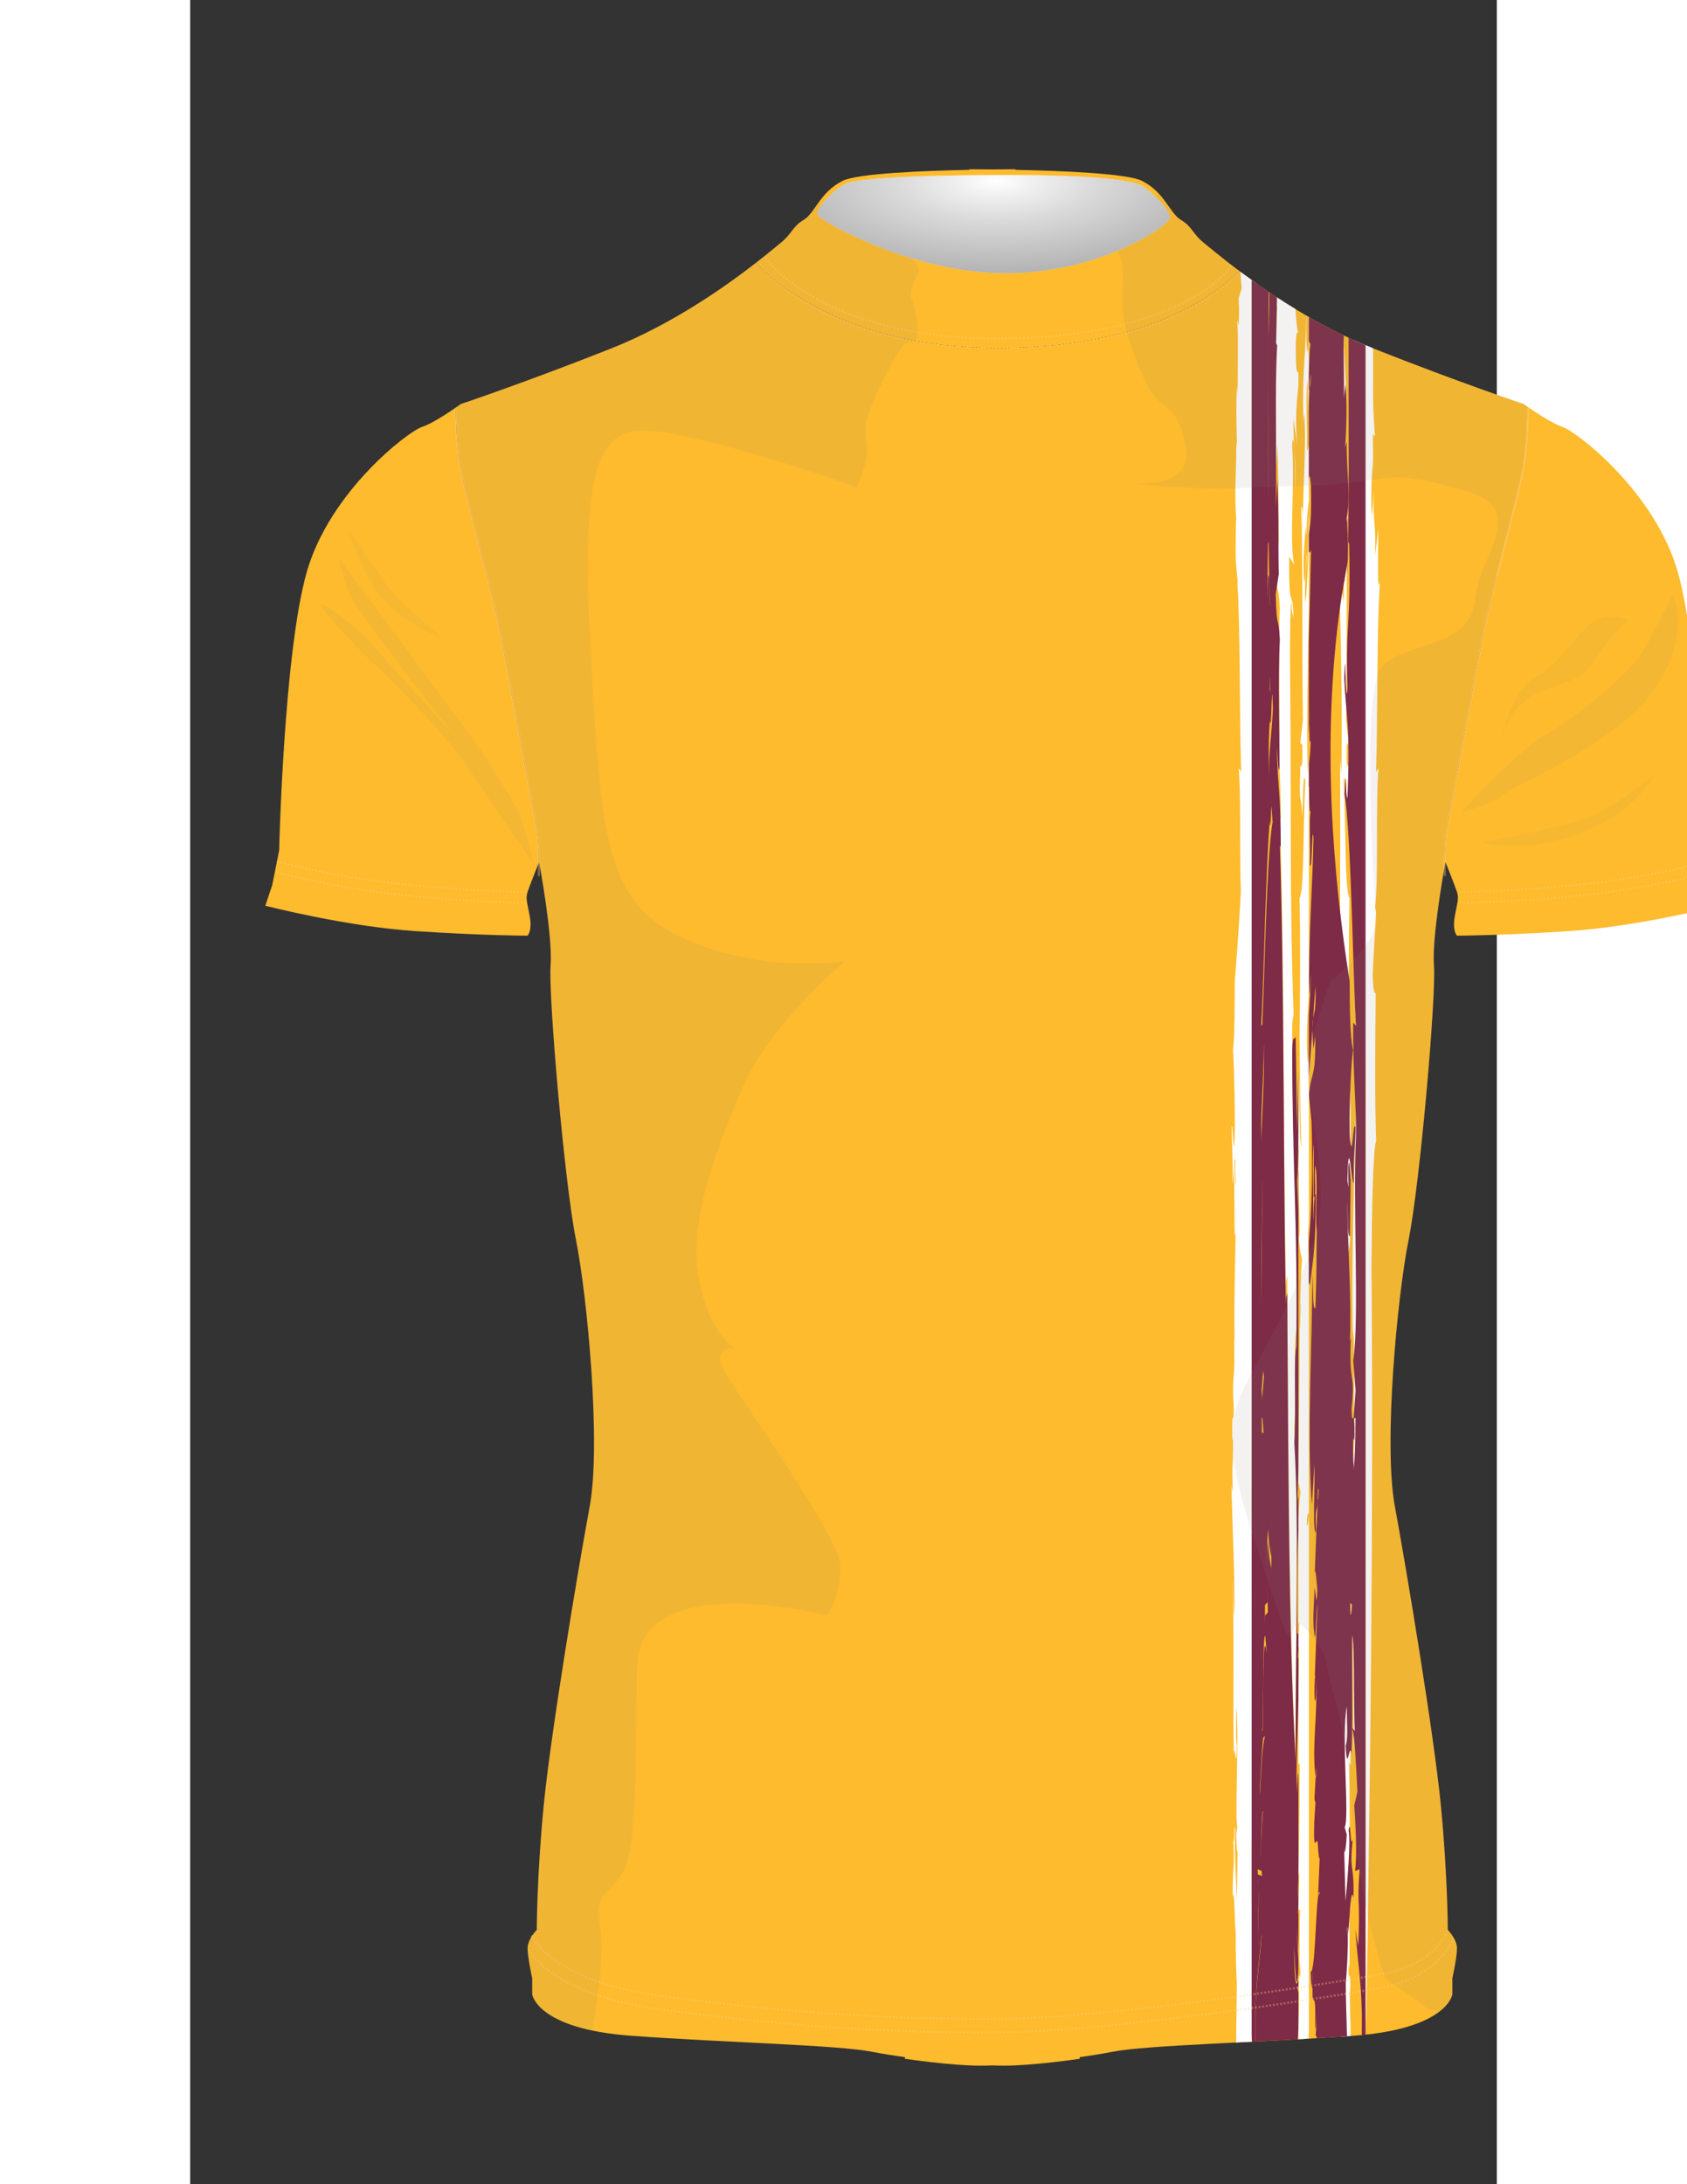 <?xml version="1.0" encoding="utf-8"?>
<!-- Generator: Adobe Illustrator 16.0.0, SVG Export Plug-In . SVG Version: 6.00 Build 0)  -->
<!DOCTYPE svg PUBLIC "-//W3C//DTD SVG 1.1//EN" "http://www.w3.org/Graphics/SVG/1.1/DTD/svg11.dtd">
<svg version="1.1" id="Layer_1" xmlns="http://www.w3.org/2000/svg" xmlns:xlink="http://www.w3.org/1999/xlink" x="0px" y="0px"
	 width="800.453px" height="1035.881px" viewBox="0 0 620 1035.881" enable-background="new 0 0 800.453 1035.881"
	 xml:space="preserve">
<rect x="0" y="0" width="620" height="1035.881" fill="#333333" stroke="none"/>
<g>
	<defs>
		<rect id="SVGID_1_" x="-8.615" y="9.811" width="788.236" height="1020.07"/>
	</defs>
	<clipPath id="SVGID_2_">
		<use xlink:href="#SVGID_1_"  overflow="visible"/>
	</clipPath>
	<g clip-path="url(#SVGID_2_)">
		<defs>
			<rect id="SVGID_3_" x="-8.615" y="9.811" width="788.236" height="1020.07"/>
		</defs>
		<clipPath id="SVGID_4_">
			<use xlink:href="#SVGID_3_"  overflow="visible"/>
		</clipPath>
    <g id="MASK">
       <g id="BODY">
   
		<path clip-path="url(#SVGID_4_)" fill="#FDBB2D" d="M632.728,191.61c0,0-29.472-9.824-70.948-26.196
			c-26.179-10.333-49.306-25.881-64.182-37.045c-7.372,8.039-38.199,35.914-111.719,36.641
			c-72.896,0.723-108.004-30.458-117.347-40.42c-14.364,11.171-39.833,29.262-69.13,40.825
			c-41.477,16.373-70.947,26.196-70.947,26.196s-0.965,0.699-2.468,1.737v0.006c0.018,0.835,0.041,1.756,0.069,2.742
			c0.002,0.079,0.005,0.159,0.008,0.24c0.013,0.461,0.028,0.936,0.045,1.422c0.001,0.028,0.001,0.056,0.002,0.085
			c0.018,0.51,0.038,1.037,0.06,1.571c0.004,0.104,0.007,0.211,0.012,0.316c0.019,0.433,0.037,0.87,0.057,1.316
			c0.006,0.135,0.011,0.269,0.018,0.407c0.026,0.543,0.052,1.096,0.082,1.654c0.002,0.073,0.006,0.146,0.01,0.216
			c0.025,0.486,0.053,0.976,0.081,1.469c0.011,0.174,0.02,0.347,0.031,0.521c0.027,0.469,0.057,0.941,0.088,1.415
			c0.007,0.111,0.014,0.219,0.021,0.329c0.038,0.572,0.079,1.147,0.122,1.726c0.011,0.155,0.024,0.312,0.035,0.467
			c0.034,0.443,0.069,0.885,0.105,1.329c0.016,0.175,0.029,0.35,0.045,0.524c0.049,0.578,0.099,1.153,0.154,1.727
			c0.005,0.063,0.012,0.128,0.018,0.19c0.05,0.515,0.102,1.028,0.156,1.538c0.019,0.173,0.038,0.344,0.055,0.515
			c0.05,0.452,0.102,0.902,0.155,1.346c0.015,0.128,0.029,0.256,0.045,0.383c0.069,0.552,0.139,1.098,0.213,1.635
			c0.018,0.132,0.037,0.259,0.056,0.387c0.06,0.426,0.122,0.844,0.187,1.256c0.022,0.15,0.046,0.301,0.069,0.45
			c0.083,0.521,0.17,1.034,0.26,1.533c2.323,12.779,15.103,59.829,18.007,73.771c2.904,13.941,16.265,87.711,18.007,96.425
			c0.12,0.597,0.227,1.225,0.325,1.871c0.009,0.054,0.016,0.11,0.024,0.164c0.091,0.604,0.172,1.225,0.246,1.86
			c0.009,0.067,0.017,0.135,0.024,0.203c0.072,0.643,0.138,1.298,0.196,1.958c0.004,0.048,0.009,0.095,0.013,0.145
			c0.061,0.704,0.114,1.417,0.159,2.127c0.001,0.01,0.001,0.021,0.001,0.031c0.046,0.705,0.083,1.408,0.114,2.106
			c0.003,0.06,0.004,0.116,0.007,0.173c0.03,0.663,0.054,1.316,0.072,1.96c0.002,0.058,0.004,0.117,0.006,0.174
			c0.019,0.67,0.034,1.326,0.044,1.964c0,0.01,0,0.022,0,0.033c0.011,0.667,0.018,1.312,0.021,1.928
			c0.035-0.086,0.055-0.138,0.055-0.138s6.549,34.928,5.457,49.118c-1.091,14.189,6.549,102.599,12.008,129.888
			c5.456,27.287,12.005,97.143,6.548,126.615c-5.458,29.468-18.556,108.058-21.83,141.894c-3.276,33.837-3.276,58.94-3.276,58.94
			s-4.366,4.366-4.366,8.734c0,4.365,2.184,14.188,2.184,14.188v7.641c0,0,2.182,16.373,46.935,19.647
			c44.751,3.272,98.235,4.364,114.606,7.641c4.26,0.852,9.557,1.703,15.307,2.495l-0.025,0.778c0,0,21.829,3.274,36.019,3.274
			c1.607,0,3.448-0.044,5.456-0.124c2.01,0.08,3.851,0.124,5.459,0.124c14.189,0,36.02-3.274,36.02-3.274l-0.027-0.778
			c5.751-0.792,11.049-1.644,15.307-2.495c16.373-3.276,69.856-4.368,114.607-7.641c44.753-3.274,46.936-19.647,46.936-19.647
			v-7.641c0,0,2.184-9.823,2.184-14.188c0-4.368-4.366-8.734-4.366-8.734s0-25.104-3.275-58.94
			c-3.274-33.836-16.373-112.426-21.83-141.894c-5.457-29.472,1.092-99.328,6.549-126.615
			c5.459-27.289,13.099-115.698,12.007-129.888c-0.939-12.208,3.773-39.743,5.11-47.204c-0.027-5.009,0.141-12.919,1.252-18.474
			c1.742-8.714,15.103-82.484,18.007-96.425c2.903-13.942,15.684-60.992,18.007-73.771c1.64-9.019,2.121-22.078,2.264-28.988
			C633.52,192.186,632.728,191.61,632.728,191.61"/>
	</g>
       <g id="SLEEVES">
		<path clip-path="url(#SVGID_10_)" fill="#FDBB2D" d="M621.981,351.111c-0.007,0.035-0.012,0.055-0.012,0.055
			S621.976,351.142,621.981,351.111"/>
		<path clip-path="url(#SVGID_10_)" fill="#FDBB2D" d="M165.491,407.028c0-0.011,0-0.023,0-0.033
			c-0.01-0.638-0.025-1.294-0.045-1.964c-0.001-0.058-0.004-0.117-0.005-0.174c-0.02-0.644-0.043-1.298-0.072-1.96
			c-0.003-0.058-0.005-0.115-0.008-0.173c-0.031-0.698-0.067-1.401-0.113-2.106c0-0.01-0.001-0.021-0.001-0.03
			c-0.046-0.712-0.099-1.424-0.16-2.128c-0.003-0.048-0.007-0.097-0.013-0.145c-0.058-0.66-0.123-1.315-0.196-1.958
			c-0.007-0.066-0.015-0.135-0.023-0.203c-0.073-0.636-0.156-1.256-0.246-1.86c-0.008-0.054-0.016-0.11-0.025-0.165
			c-0.098-0.646-0.206-1.273-0.325-1.871c-1.743-8.714-15.103-82.484-18.007-96.425c-2.903-13.94-15.684-60.992-18.006-73.771
			c-0.091-0.499-0.178-1.012-0.261-1.533c-0.023-0.149-0.047-0.299-0.069-0.448c-0.065-0.413-0.126-0.832-0.186-1.257
			c-0.019-0.128-0.038-0.255-0.055-0.387c-0.075-0.537-0.147-1.083-0.213-1.635c-0.017-0.126-0.031-0.255-0.045-0.383
			c-0.054-0.444-0.106-0.894-0.155-1.346c-0.019-0.171-0.037-0.342-0.057-0.515c-0.054-0.51-0.105-1.021-0.154-1.538
			c-0.006-0.063-0.013-0.126-0.019-0.19c-0.054-0.573-0.105-1.149-0.155-1.727c-0.016-0.175-0.029-0.35-0.044-0.524
			c-0.036-0.444-0.072-0.885-0.106-1.329c-0.011-0.155-0.024-0.31-0.035-0.466c-0.043-0.579-0.083-1.153-0.122-1.727
			c-0.007-0.11-0.012-0.218-0.02-0.329c-0.03-0.474-0.061-0.946-0.089-1.415c-0.011-0.175-0.02-0.347-0.03-0.521
			c-0.029-0.494-0.056-0.983-0.081-1.469c-0.003-0.07-0.008-0.143-0.011-0.216c-0.028-0.559-0.055-1.109-0.08-1.654
			c-0.006-0.138-0.013-0.272-0.02-0.407c-0.019-0.446-0.036-0.883-0.055-1.316c-0.004-0.105-0.009-0.212-0.013-0.316
			c-0.021-0.536-0.042-1.062-0.059-1.571c-0.001-0.029-0.002-0.056-0.002-0.083c-0.016-0.49-0.032-0.963-0.046-1.424
			c-0.003-0.079-0.006-0.16-0.007-0.24c-0.029-0.986-0.053-1.906-0.07-2.742v-0.006c-3.858,2.659-11.375,7.606-16.088,9.179
			c-6.549,2.182-43.66,30.562-54.575,68.765c-10.914,38.2-13.097,132.07-13.097,132.07l-3.275,16.373l-3.274,9.824
			c0,0,38.203,9.823,70.947,12.006c32.746,2.183,53.482,2.183,53.482,2.183s2.184-2.183,1.093-8.733
			c-1.093-6.548-2.183-8.73-1.093-12.005c1.021-3.061,4.901-12.795,5.404-14.051C165.508,408.34,165.5,407.694,165.491,407.028"/>
		<path clip-path="url(#SVGID_10_)" fill="#FDBB2D" d="M722.229,419.733l-3.273-16.372c0,0-2.185-93.869-13.099-132.072
			c-10.915-38.203-48.025-66.582-54.575-68.765c-4.874-1.624-12.764-6.873-16.484-9.452c-0.143,6.909-0.624,19.969-2.264,28.988
			c-2.323,12.779-15.104,59.83-18.007,73.771c-2.904,13.941-16.265,87.711-18.007,96.424c-1.111,5.556-1.278,13.467-1.252,18.475
			c0.218-1.212,0.348-1.915,0.348-1.915s4.366,10.916,5.458,14.19c1.092,3.275,0,5.458-1.092,12.008
			c-1.092,6.549,1.092,8.731,1.092,8.731s20.738,0,53.483-2.182c32.745-2.184,70.947-12.007,70.947-12.007L722.229,419.733z"/>
	</g>
       <g id="PATTERN1">
		<path clip-path="url(#SVGID_8_)" fill="#FFFFFF" d="M504.063,854.257l-0.012-0.324
			C504.056,854.062,504.059,854.165,504.063,854.257"/>
		<path clip-path="url(#SVGID_8_)" fill="#FFFFFF" d="M504.065,965.306c-0.114-1.017-0.189-3.481-0.165-9.589
			c0.078,3.577,0.035,6.161,0.239,6.239c-0.162-23.274,0.748-5.442,0.681-19.865l-0.01-0.068l0.001-0.853
			c-0.013-1.863-0.032-4.04-0.078-7.157c0.071,3.231,0.102,5.019,0.078,7.157l0.009,0.921c0.16,2.283,0.359-1.816,0.444-6.986
			c-1.087,0.351-1.231-28.228-1.834-35.783l-0.433-1.781c0.175-0.735,0.31,0.229,0.433,1.781l0.017,0.089l-0.438-19.468
			c0.089,3.95,0.385-0.309,0.502-5.973l0.041-6.16l-0.041,6.16l-0.007,0.919c0.17-6.187,1.182,7.359,0.87-11.202l-0.312-9.43
			c-0.005-0.092-0.008-0.195-0.012-0.324l0.012,0.324c0.052,1.173,0.2-0.322,0.277-1.172l-0.296-10.041l-0.025,0.342
			c-0.122-0.962-0.162-2.668-0.119-5.352l0.145,5.01c1.017-15.358-0.572-28.997-0.073-47.07c-0.086,5.214-0.011,13.158,0.321,9.755
			c0.123-3.499,0.005-8.791-0.156-11.512l0.121,0.911l-0.671-34.438c0.366,2.796,0.394,22.069,0.809,13.454
			c0.495-5.093-0.028-14.973-0.067-21.16c-0.286,0.796-0.541,12.193-0.694,0.675c0.141-1.409,0.438-12.367,0.644-7.2
			c-0.292-11.8-0.47-28.932-0.98-39.489c0.127-3.35,0.245,1.918,0.285,3.674l-0.083,0.85c0.158,7.109,0.737,1.092,0.439,15.053
			c0.943,1.166,0.26-20.122,0.392-32.363l0.642,19.519c1.292-32.877-0.108-77.256-0.125-109.827
			c-0.295,9.555-0.015,17.55-0.751,16.407c-0.354-20.233-0.191-17.583-0.34-37.762l0.039,1.734
			c0.376-10.434-0.352-24.69,0.31-31.532c0.405,4.508-0.382,14.816,0.438,15.064l-0.063-25.462
			c0.485,8.003,0.063,25.462,0.181,35.172c-0.047,7.001-0.113-14.081-0.649-10.755c0.025,23.764,0.554,29.181,1.323,40.875
			c0.177,2.205,0.298,2.044,0.384,0.653v-19.38c-0.707-14.896-1.009-35.255-0.658-56.872l0.623-12.945
			c-0.563-11.67-1.674-6.708-1.535-27.782l0.446,6.291c0.175-4.615,0.235-7.647,0.229-9.883l-0.175-4.85
			c-0.275-3.165-0.746-4.127-0.525-15.284c0.129,4.123,0.317,9.557,0.525,15.284c0.1,1.153,0.172,2.563,0.175,4.85
			c0.283,7.583,0.595,15.603,0.895,22.836v-28.658c-0.209-6.568-0.42-13.185-0.484-19.233c0.121,0.918,0.157,7.079,0.401,8.914
			c0.226-26.298-0.901-53.836-1.052-74.146c0.416-8.588,0.273,16.867,0.89,12.685c-0.236-10.675,0.305-22.741-0.267-25.6
			c0.641,3.674,0.311-13.607,0.512-11.206v-11.212c-0.206-2.517-0.394-5.51-0.446-10.911c0.347,2.584,0.308-2.88,0.314-8.464
			c-0.023-2.025-0.018-4.101,0.063-6.306c-0.047,1.734-0.058,3.971-0.063,6.306c0.022,1.685,0.072,3.314,0.132,4.947v-43.978
			c-0.178-14.568-0.38-29.033-0.546-43.042c0.212,1.636,0.394,1.85,0.546,0.81v-8.047c-0.374-5.171-0.665-6.923-0.523-23.435
			c0.286-5.485,0.379-4.605,0.523-2.853V193.14c-0.038-3.253-0.086-6.276-0.159-8.944c-0.168-0.919-0.333-2.063-0.328-6.905
			c0.148,1.864,0.25,4.235,0.328,6.905c0.054,0.328,0.109,0.64,0.159,1.051v-8.173c-0.069-5.72-0.147-11.027-0.397-13.789
			l0.397-1.492v-24.362c-0.052,0.459-0.058-0.811-0.043-3.182c-1.687-1.193-3.315-2.364-4.858-3.494
			c-1.156,3.806-2.277,7.409-3.341,10.751c0.063,1.869,0.137,3.45,0.211,4.417c-0.051,15.794-0.739,3.25-0.865,6.73
			c0.69,8.17-0.018,26.372,0.304,36.156l-0.448-6.282c-0.541,12.018-0.096,22.78,0.062,29.819l-0.366-2.728
			c0.069,16.733-1.165,25.031,0.138,37.77l-0.246-1.765c-0.096,5.875-0.308,14.337-0.124,20.783
			c0.857,9.306,1.552,17.105,1.852,21.197c4.675,64.304,1.679,129.019-2.35,177.788c-0.027,11.711-0.053,25.813-0.825,32.626
			c0.605,8.943,1.08,34.549,0.746,42.37c-0.662,11.226-0.729-9.934-1.346-5.769c-0.006,8.793,0.604,13.409,0.39,26.504
			c0.613,0.219,1.247-25.881,1.599-1.244l-0.331,3.449c0.044-2.553,0.168-6.057,0.09-9.635c-0.364-7.122-0.413,4.275-0.579,5.913
			l0.188,26.449c0.654,1.931,0.501-13.882,0.666-15.52c-0.137,20.932-1.098,46.123-0.66,65.583l-0.246-1.842
			c0.558,24.811-1.195,14.483-0.146,34.224c-0.171,10.425-0.694-3.759-0.745,11.987c-0.005,4.448,0.243,1.841,0.326,1.047
			c0.231,19.349-0.621,8.518-0.02,26.373l-0.594-3.297v3.279c0.523,20.106,1.571,40.85,1.29,58.133
			c-0.532-1.098-0.483-12.473-0.889-16.996c0.966,24.911,0.12,59.749,0.637,82.77c0.455-6.881,1.057,10.896,1.436-3.85
			c-0.692-3.813-0.238-10.729-0.314-18.618c1.507,12.761-0.733,53.356,0.573,57.26l-0.533,3.374
			c0.078,3.531,0.482,12.493,0.65,6.311l-0.345,25.406c-0.404-8.924-1.332-27.727-0.756-33.628
			c-0.569-7.224-0.376,10.405-1.026,4.007c0.889,17.002-0.377,10.443-0.184,28.049c0.773-7.964,1.047,17.515,1.422,16.719
			c0.039-1.524,0.096-2.661,0.205-2.955c-0.072,2.029-0.141,2.765-0.205,2.955c-0.145,5.76,0.215,18.559,0.477,23.513l-0.002-0.968
			l0.041,1.765l-0.039-0.797c0.049,6.97-0.229,17.283-0.32,28.34c2.487-0.123,5.007-0.25,7.55-0.377
			c-0.045-0.725-0.103-1.162-0.177-1.185C503.813,965.776,503.948,965.306,504.065,965.306"/>
		<path clip-path="url(#SVGID_8_)" fill="#FFFFFF" d="M499.196,206.953l1.373-1.516c-1.108,17.387,0.969,19.93,0.162,38.653
			c-0.295,1.039-0.647-6.137-0.967-11.894c0.453,16.589-1.16,15.289-0.625,31.473l-1.533-12.838
			c0.054,12.895,0.528,31.803-0.78,25.152c1.571,22.521,0.951,62.033,1.854,90.163l-1.19-1.862
			c1.442,14.537-0.071,53.466,1.657,66.085l-0.483,2.143l1.599,28.952c-0.141,13.113-1.934,8.658-1.437,9.718
			c0.317,28.771,0.414,51.331-0.201,69.833c1.598,4.648,2.016,34.924,2.216,59.001c-0.99,115.995,0.516,240.563,2.348,348.478
			c0.021,4.88,0.205,10.358,0.463,16.132l0.001-831.811c-1.854-1.331-3.599-2.613-5.262-3.855
			c0.562,13.549,1.919,12.11,2.929,20.599C500.162,178.369,500.866,182.42,499.196,206.953"/>
		<path clip-path="url(#SVGID_8_)" fill="#FFFFFF" d="M515.767,145.86c-1.281,24.11-0.086,50.249-0.657,78.438l0.729-13.774
			c0.865,18.414,0.317,28.748,0.687,46.158l-1.436,9.72c0.473,18.859,1.216,8.329,1.962,22.026
			c-0.912,17.208-0.071,53.471-0.136,61.631c-0.665,5.661-0.917-7.05-1.32-9.805c0.483,22.109,1.855,20.549,1.874,48.021
			l-0.392,0.456c2.047,65.629,1.509,148.818,2.799,221.814c0.077-4.952,0.377-3.706,0.666-5.616
			c0.521,77.056,0.597,165.977,4.003,226.9c-0.372-41.648,1.893-112.191-0.647-154.649c1.021-15.71-0.461-39.913,0.988-46.432
			c0.63-60.557-1.934-85.175-1.98-143.415c0.133-4.281,0.386-5.293,0.69-5.597h-0.022c-2.01-55.996-1.021-102.433-1.655-159.951
			c-0.159-14.415-0.046-33.977,0.635-36.35c0.237,9.458,0.799,2.318,1.129,10.083c-0.581-20.386-2.476-2.045-2.2-31.53l2.379,3.778
			c-2.515-11.721,0.438-36.07-1.029-57.06c0.951-7.549,1.504,6.366,1.571,22.504c0.415-18.329-0.97-19.973-0.934-34.6l2.03,13.863
			c-1.475-11.835-0.491-21.803,0.351-29.783v-6.367c-0.609,0.795-1.328,0.581-1.246-12.95c0.258-8.384,0.77-4.093,1.057-6.066
			c-0.344-0.742-0.885-4.326-1.206-10.716c-3.164-1.922-6.202-3.848-9.104-5.753c-0.028,1.319-0.055,2.64-0.083,3.945
			L515.767,145.86z"/>
		<path clip-path="url(#SVGID_8_)" fill="#FFFFFF" d="M530.811,718.44c-0.235,3.384-0.572,5.808-0.982,4.771
			c0.364-8.636,0.707-3.989,0.982-5.227V599.859c-0.366-3.178-0.378-12.667-0.383-15.785c0.135-1.284,0.262-2.631,0.385-4.011
			v-80.042c-0.112,1.441-0.227,2.902-0.335,4.269c-1.199-8.042-0.435-20.699,0.335-33.543V359.823
			c-0.105,0.665-0.284,2.794-0.596,7.245c-0.437-25.155-0.005-51.93,0.596-78.36v-43.141l-0.129-0.573
			c0.017,13.447-0.428,33.202-1.519,40.664c-0.8-8.832,1.071-20.901,0.597-23.439c-0.384,4.514-0.374,13.47-1.159,13.624
			c-0.884-11.512,0.368-17.959,0.514-26.065l0.4,4.397c0.393-9.378,0.872-13.71,1.296-16.829v-26.854
			c-0.202,1.315-0.458,3.103-0.959,3.172c0.464-6.317-0.821-26.683,0.43-33.256l0.1,16.231c0.218-7.428,0.291-14.574,0.43-20.843
			v-8.064c-0.134,0.594-0.247,1.395-0.309,2.804c0.15-3.517,0.226-7.42,0.309-11.151v-9.039c-0.041-0.022-0.083-0.045-0.123-0.068
			c0.162,6.678,0.059,14.826-0.425,16.689c-0.793-1.11-0.664-9.794-0.56-17.25c-0.024-0.015-0.05-0.028-0.076-0.043
			c-0.55,24.026-2.112,26.541-1.365,50.798l0.391-4.49c0.953,16.567-0.622,33.637-0.583,48.151c-0.156-2.487-0.389-3.754-0.594-3.94
			l0.42,27.906l-0.548-27.883c-0.079,0.118-0.152,0.421-0.211,0.922c0.987,32.112,0.242,63.697,0.842,100.298l-1.245,11.016
			l0.949,0.682c0.418,17.905-1.335,3.876-1.242,15.42c-0.003-4.388,0.154-3.601,0.392-4.498c-1.076,20.787,0.879,11.552,0.58,23.211
			c1.014-5.546,0.364-22.484,1.706-17.281c-1.072,20.738-0.479,52.983-2.759,56.025c0.479,20.07,0.319,42.642,0.03,64.245
			c0.108,19.406,0.299,38.261,0.886,53.612c-0.994-2.608-0.945-20.825-1.165-34.613c-0.092,5.981-0.185,11.785-0.262,17.349v19.415
			c0.186,0.367,0.186-3.818,0.437-2.479c-1.319,12.795,0.921,42.942-0.258,43.145c0.325,6.193,1.189,8.781,1.507,10.458
			c-0.565,8.214-0.841,18.043-1.005,28.483l0.326-7.637l0.158,0.836l-0.457,10.831l-0.073-0.401
			c-0.255,19.596-0.157,41.48-0.635,61.171v12.962c0.384,0.117,0.724,4.501,1.009,3.854c0.065-0.484,0.126-0.99,0.194-1.433
			c-0.062,0.848-0.125,1.279-0.194,1.433c-0.439,3.345-0.77,7.697-1.009,12.729v50.267c0.174,0.126,0.338-0.057,0.502-1.484
			l-0.502,8.801v3.681l0.201-0.767c0.104,7.262-0.012,14.714-0.201,22.024v34.75c0.17-0.621,0.365-0.865,0.591-1.222
			c-0.045,16.827-0.07,32.744-0.591,52.182v1.357c0.104-0.869,0.221-1.434,0.344-1.461c0.128,4.107-0.119,8.846-0.344,13.304v3.938
			l0.761,0.592c-0.295,7.017-0.175,15.418-0.295,23.934l0.34,4.863l0.537-5.632l-0.435,7.114l0.101,1.455
			c-0.049-0.264-0.101-0.45-0.154-0.596l-0.124,2.064l-0.075-2.361l-0.364,0.32c-0.061,1.632-0.138,3.258-0.233,4.861
			c0.526,2.463,0.268,10.187-0.058,19.041v6.145c0.148-0.008,0.297-0.015,0.447-0.025l-0.009-1.314l0.181,1.305
			c1.127-0.062,2.254-0.128,3.38-0.191c0.081-0.493,0.176-0.99,0.303-1.496l0.01,1.477l0.535-0.03
			c0.045-1.589,0.084-3.173,0.113-4.659V718.44z"/>
		<path clip-path="url(#SVGID_8_)" fill="#FFFFFF" d="M558.163,948.493c1.833-107.913,3.34-232.482,2.347-348.477
			c0.202-24.078,0.621-54.354,2.218-59.002c-0.614-18.502-0.519-41.062-0.201-69.832c0.497-1.061-1.296,3.394-1.438-9.717
			l1.6-28.954l-0.483-2.142c1.728-12.621,0.216-51.548,1.657-66.084l-1.189,1.86c0.903-28.129,0.282-67.642,1.852-90.162
			c-1.306,6.65-0.833-12.259-0.779-25.153l-1.532,12.839c0.534-16.184-1.078-14.884-0.624-31.475
			c-0.322,5.759-0.672,12.934-0.968,11.895c-0.808-18.722,1.271-21.265,0.162-38.651l1.374,1.514
			c-1.318-19.353-1.158-25.969-1.6-42.039c-0.957-0.385-1.911-0.772-2.858-1.171l0.002,800.882
			C557.959,958.852,558.142,953.373,558.163,948.493"/>
		<path clip-path="url(#SVGID_8_)" fill="#FFFFFF" d="M550.601,176.325v6.367c0.842,7.981,1.826,17.948,0.352,29.783l2.029-13.863
			c0.035,14.627-1.349,16.271-0.933,34.6c0.067-16.138,0.619-30.053,1.57-22.504c-1.466,20.989,1.485,45.339-1.029,57.061
			l2.382-3.779c0.272,29.485-1.622,11.144-2.203,31.53c0.33-7.765,0.892-0.624,1.129-10.084c0.681,2.375,0.795,21.936,0.635,36.351
			c-0.635,57.519,0.355,103.954-1.654,159.951h-0.022c0.305,0.304,0.557,1.315,0.689,5.598c-0.047,58.239-2.61,82.858-1.979,143.414
			c1.448,6.519-0.034,30.722,0.986,46.432c-2.54,42.458-0.275,113.001-0.647,154.649c3.407-60.924,3.481-149.843,4.003-226.9
			c0.289,1.91,0.589,0.664,0.666,5.616c1.29-72.997,0.752-156.186,2.8-221.813l-0.392-0.457c0.019-27.472,1.39-25.912,1.873-48.021
			c-0.403,2.756-0.653,15.466-1.32,9.807c-0.064-8.162,0.776-44.425-0.136-61.633c0.746-13.697,1.49-3.167,1.962-22.025
			l-1.436-9.721c0.369-17.41-0.179-27.744,0.687-46.158l0.73,13.774c-0.422-20.819,0.114-40.511-0.089-59.1
			c-3.217-1.28-6.385-2.636-9.497-4.053c0.033,0.622,0.063,1.353,0.09,2.229C551.929,176.906,551.21,177.121,550.601,176.325"/>
		<path clip-path="url(#SVGID_8_)" fill="#FFFFFF" d="M550.543,941.954c-0.098-1.604-0.172-3.229-0.233-4.861l-0.364-0.32
			l-0.074,2.361l-0.125-2.064c-0.053,0.146-0.105,0.332-0.156,0.596l0.104-1.455l-0.436-7.114l0.537,5.632l0.339-4.863
			c-0.119-8.516,0-16.917-0.293-23.934l0.76-0.592v-3.938c-0.224-4.458-0.471-9.196-0.344-13.304
			c0.123,0.027,0.238,0.592,0.344,1.461v-1.357c-0.519-19.438-0.546-35.354-0.591-52.182c0.227,0.356,0.422,0.601,0.591,1.222
			v-34.75c-0.19-7.311-0.306-14.763-0.201-22.024l0.201,0.767v-3.684l-0.502-8.798c0.165,1.428,0.328,1.61,0.502,1.484v-50.27
			c-0.239-5.028-0.569-9.381-1.011-12.726c-0.067-0.153-0.13-0.585-0.192-1.433c0.069,0.442,0.13,0.948,0.192,1.433
			c0.287,0.647,0.627-3.736,1.011-3.854v-12.962c-0.477-19.69-0.38-41.575-0.634-61.171l-0.074,0.401l-0.459-10.831l0.16-0.836
			l0.326,7.637c-0.163-10.44-0.439-20.27-1.005-28.483c0.316-1.679,1.182-4.265,1.507-10.458c-1.179-0.203,1.061-30.35-0.258-43.145
			c0.251-1.34,0.251,2.845,0.437,2.479v-19.415c-0.077-5.563-0.169-11.367-0.263-17.349c-0.217,13.788-0.171,32.005-1.164,34.613
			c0.588-15.351,0.777-34.206,0.886-53.612c-0.288-21.603-0.448-44.174,0.029-64.245c-2.279-3.042-1.685-35.288-2.758-56.025
			c1.343-5.204,0.692,11.734,1.706,17.281c-0.299-11.659,1.655-2.424,0.58-23.211c0.237,0.896,0.394,0.11,0.392,4.498
			c0.092-11.544-1.658,2.484-1.242-15.42l0.949-0.682l-1.245-11.016c0.599-36.601-0.144-68.186,0.841-100.298
			c-0.057-0.5-0.13-0.804-0.208-0.922l-0.55,27.883l0.42-27.906c-0.205,0.187-0.437,1.453-0.593,3.94
			c0.038-14.514-1.537-31.584-0.584-48.151l0.39,4.49c0.64-20.715-0.407-25.565-1.07-41.501c-0.1-0.048-0.195-0.099-0.296-0.147
			c-0.019,4.154-0.163,7.483-0.634,8.143c-0.296-1.139-0.448-4.63-0.486-8.696c-0.021-0.01-0.041-0.02-0.063-0.031v1.145
			c0.084,3.73,0.16,7.634,0.31,11.151c-0.061-1.409-0.174-2.21-0.31-2.804v8.064c0.141,6.27,0.211,13.416,0.432,20.843l0.098-16.231
			c1.253,6.573-0.032,26.939,0.432,33.256c-0.5-0.07-0.758-1.857-0.961-3.172v26.854c0.425,3.118,0.903,7.451,1.297,16.829
			l0.4-4.397c0.146,8.106,1.397,14.554,0.515,26.065c-0.786-0.154-0.775-9.11-1.161-13.624c-0.473,2.539,1.397,14.608,0.598,23.439
			c-1.09-7.462-1.535-27.217-1.519-40.664l-0.13,0.573v43.141c0.602,26.431,1.033,53.205,0.597,78.36
			c-0.312-4.45-0.49-6.58-0.597-7.245v110.923c0.771,12.844,1.535,25.5,0.336,33.543c-0.108-1.367-0.223-2.827-0.336-4.269v80.042
			c0.124,1.38,0.251,2.727,0.386,4.011c-0.003,3.118-0.017,12.607-0.383,15.785v118.125c0.275,1.238,0.618-3.408,0.983,5.228
			c-0.411,1.036-0.749-1.388-0.983-4.771v243.764c0.022,1.188,0.055,2.446,0.088,3.715c0.189-0.013,0.379-0.025,0.568-0.037
			l0.002-0.465c0.039,0.153,0.064,0.305,0.099,0.457c1.408-0.096,2.81-0.195,4.203-0.294v-4.585
			C550.275,952.141,550.016,944.417,550.543,941.954"/>
	</g>
      <g id="PATTERN2">
		<path clip-path="url(#SVGID_6_)" fill="#7D2B47" d="M525.851,944.116l-0.05,0.833l-0.476-2.613
			c0.225-0.133,0.392,0.115,0.525,0.604v-3.875c-0.876,2.271-1.806,5.916-2.118-17.273c0.318,7.296,1.246,28.648,2.118,12.176
			v-3.954l-0.77-16.036l0.77,10.804v-17.471l-0.183-0.139c0.05-1.196,0.117-2.451,0.183-3.717v-11.592l-0.044,0.351
			c-0.074,2.646-0.128,5.12-0.225,7.956c-0.105-3.364,0.023-6.184,0.225-7.956c0.018-0.573,0.028-1.112,0.044-1.68v-49.888
			c-0.298,1.075-0.511,3.32-0.651,9.49c-0.621-10.933,0.212-26.836,0.651-43.507v-20.812l-0.269,1.002l0.269-4.605v-7.159
			l-0.519-0.442c-0.135-16.175-0.153-34.994,0.519-48.768v-16.231c-0.213-0.063-0.44,1.175-0.68,5.303
			c0.309-5.666,0.523-11.717,0.68-17.99V555.562c-0.038-0.072-0.082-0.329-0.139-0.853l0.079,19.407l-0.55-13.626l0.427-7.86
			c0.039-5.032,0.102-10.416,0.183-16.073V510.01c-0.012-0.276-0.026-0.555-0.039-0.812l-0.575,27.542l-0.684-45.186
			c-0.277,0.966-0.562,0.875-0.814,0.987l-0.142,0.093c-0.305,0.298-0.558,1.288-0.69,5.479c0.047,57.012,2.61,81.114,1.98,140.393
			c-1.449,6.382,0.033,30.074-0.988,45.455c2.54,41.561,0.275,110.618,0.647,151.388c-3.406-59.639-3.482-146.685-4.003-222.119
			c-0.289,1.87-0.589,0.652-0.666,5.498c-1.29-71.458-0.752-152.894-2.8-217.14l0.393-0.445
			c-0.019-26.893-1.391-25.365-1.874-47.008c0.403,2.695,0.655,15.14,1.32,9.598c0.064-7.989-0.776-43.486,0.136-60.333
			c-0.746-13.408-1.489-3.1-1.962-21.561l1.436-9.516c-0.369-17.044,0.178-27.161-0.687-45.186l-0.729,13.483
			c0.571-27.595-0.624-53.184,0.657-76.785l-0.499-1.054c0.153-7.034,0.294-14.299,0.423-21.72
			c-1.229-0.804-2.434-1.604-3.612-2.396c-0.132,8.913-0.273,17.388-0.431,25.25c0.277,42.471-0.578,95.689,0.826,124.246
			c-0.512-4.185-0.279-18.689-1.049-14.663c-0.911,40.588,1.821,34.411,0.782,67.268c1.031,11.533,0.869-26.324,1.554-4.872
			c-0.809,18.265-2.964,20.683-1.536,55.516c1.085,0.392,0.311-19.33,1.373-1.482c-3.177,17.718-4.054,88.403-5.449,107.393
			l1.37-1.534c0.2,23.53-1.601,39.828-1.352,52.211c1.61,31.489-1.701,85.895,1.334,104.696l-1.123,13.877l0.944,13.234
			l-0.889-0.607c0.124,52.162,4.851,5.721,4.609,64.606c-0.603-2.487-1.206-5.026-1.532-12.565
			c-0.771,4.016-0.506,19.557-0.152,33.481l-1.37,1.469c-0.157,9.659,0.552,13.688,0.861,18.094
			c-2.341-18.037-1.326,34.693-2.191,40.419l1.378-1.484c-1.362,4.634-1.711,14.539-2.534,29.734l1.503,6.243
			c-0.563,6.937-1.475,23.795-0.359,30.506l-2.174-0.785c1.363,19.079-0.44,11.567,0.648,35.709l1.345-7.814
			c-1.019,15.377-2.665,21.959-3.081,39.827c0.002,4.164,0.027,8.021,0.066,11.581c6.628-0.337,13.396-0.687,20.169-1.066
			c0.074-1.566,0.153-3.309,0.231-5.359V944.116z"/>
		<path clip-path="url(#SVGID_6_)" fill="#7D2B47" d="M533.988,854.259c0.008-0.094,0.015-0.197,0.021-0.326L533.988,854.259z"/>
		<path clip-path="url(#SVGID_6_)" fill="#7D2B47" d="M548.333,940.339l-0.074,0.797l0.078-1.765L548.333,940.339
			c0.502-4.954,1.19-17.752,0.915-23.513c-0.124-0.19-0.255-0.926-0.396-2.955c0.21,0.294,0.323,1.431,0.396,2.955
			c0.717,0.796,1.243-24.683,2.729-16.719c0.372-17.605-2.059-11.047-0.351-28.047c-1.249,6.396-0.88-11.232-1.971-4.009
			c1.105,5.901-0.677,24.704-1.453,33.628l-0.661-25.405c0.325,6.182,1.1-2.78,1.248-6.312l-1.022-3.374
			c2.509-3.903-1.793-44.499,1.101-57.26c-0.146,7.888,0.726,14.806-0.603,18.618c0.727,14.746,1.881-3.031,2.755,3.85
			c0.989-23.021-0.631-57.858,1.223-82.77c-0.778,4.523-0.686,15.898-1.707,16.996c-0.541-17.284,1.473-38.026,2.475-58.133v-3.278
			l-1.136,3.296c1.154-17.855-0.483-7.024-0.039-26.373c0.161,0.794,0.635,3.401,0.627-1.047
			c-0.099-15.746-1.102-1.563-1.432-11.987c2.017-19.741-1.348-9.413-0.278-34.224l-0.471,1.842
			c0.838-19.462-1.006-44.651-1.271-65.583c0.317,1.637,0.023,17.452,1.279,15.52l0.359-26.449
			c-0.318-1.637-0.411-13.034-1.11-5.913c-0.151,3.578,0.086,7.082,0.171,9.635l-0.635-3.45c0.674-24.635,1.89,1.465,3.067,1.245
			c-0.408-13.096,0.763-17.711,0.752-26.504c-1.188-4.165-1.315,16.996-2.587,5.769c-0.641-7.821,0.269-33.426,1.433-42.369
			c-1.481-6.813-1.53-20.916-1.584-32.626c-7.736-48.771-13.486-113.484-4.511-177.788c0.574-4.094,1.909-11.891,3.556-21.197
			c0.353-6.445-0.053-14.909-0.239-20.784l-0.472,1.766c2.499-12.738,0.129-21.038,0.264-37.769l-0.703,2.726
			c0.303-7.037,1.157-17.799,0.119-29.817l-0.86,6.282c0.485-7.696-0.248-20.581,0.06-29.714c-5.76-2.773-11.293-5.731-16.559-8.75
			v11.445l0.764,1.496c-0.478,2.76-0.632,8.065-0.764,13.788v8.172c0.099-0.411,0.203-0.723,0.31-1.051
			c0.147-2.669,0.342-5.042,0.628-6.903c0.008,4.841-0.308,5.984-0.628,6.903c-0.144,2.668-0.233,5.691-0.31,8.944v33.964
			c0.28-1.752,0.457-2.633,1.007,2.854c0.271,16.511-0.287,18.263-1.007,23.434v8.047c0.294,1.038,0.643,0.826,1.05-0.81
			c-0.319,14.009-0.71,28.475-1.05,43.042v43.978c0.115-1.632,0.211-3.262,0.254-4.948c-0.008-2.334-0.027-4.569-0.122-6.305
			c0.157,2.204,0.168,4.281,0.122,6.305c0.013,5.584-0.062,11.049,0.604,8.466c-0.1,5.4-0.462,8.394-0.858,10.908v11.214
			c0.389-2.399-0.245,14.88,0.984,11.207c-1.097,2.856-0.059,14.924-0.514,25.601c1.186,4.181,0.913-21.275,1.71-12.688
			c-0.287,20.312-2.451,47.849-2.021,74.147c0.469-1.835,0.54-7.997,0.771-8.914c-0.125,6.05-0.527,12.665-0.932,19.233v28.658
			c0.577-7.234,1.176-15.252,1.717-22.836c0.009-2.287,0.146-3.698,0.338-4.851c0.398-5.727,0.76-11.161,1.01-15.283
			c0.422,11.156-0.481,12.118-1.01,15.283l-0.338,4.851c-0.007,2.236,0.107,5.267,0.443,9.881l0.855-6.289
			c0.268,21.074-1.864,16.111-2.946,27.78l1.195,12.947c0.674,21.618,0.092,41.977-1.265,56.872l-0.001,19.38
			c0.167,1.391,0.401,1.552,0.74-0.653c1.478-11.694,2.489-17.111,2.54-40.875c-1.029-3.326-1.157,17.756-1.247,10.754
			c0.223-9.708-0.585-27.167,0.346-35.171l-0.123,25.463c1.576-0.249,0.067-10.558,0.845-15.065
			c1.269,6.841-0.127,21.098,0.596,31.532l0.074-1.734c-0.285,20.18,0.025,17.529-0.656,37.762
			c-1.412,1.143-0.874-6.851-1.439-16.407c-0.034,32.571-2.721,76.95-0.24,109.827l1.23-19.519
			c0.254,12.242-1.057,33.529,0.755,32.363c-0.574-13.961,0.538-7.943,0.843-15.053l-0.159-0.85
			c0.076-1.755,0.303-7.022,0.544-3.674c-0.979,10.558-1.318,27.689-1.881,39.49c0.396-5.168,0.967,5.79,1.238,7.199
			c-0.296,11.519-0.787,0.121-1.334-0.675c-0.073,6.188-1.081,16.067-0.131,21.16c0.797,8.615,0.851-10.658,1.554-13.454
			l-1.287,34.438l0.232-0.911c-0.309,2.721-0.537,8.013-0.302,11.512c0.636,3.403,0.782-4.541,0.618-9.755
			c0.958,18.077-2.093,31.712-0.142,47.07l0.277-5.01c0.083,2.685,0.006,4.39-0.229,5.352l-0.049-0.342l-0.567,10.041
			c0.148,0.85,0.432,2.345,0.532,1.174l0.021-0.326c-0.006,0.129-0.013,0.232-0.021,0.326l-0.596,9.428
			c-0.601,18.56,1.343,5.016,1.666,11.202l-0.011-0.919l-0.076-6.16l0.076,6.16c0.221,5.664,0.792,9.923,0.962,5.973l-0.839,19.468
			l0.031-0.089c0.237-1.555,0.494-2.516,0.831-1.781l-0.831,1.781c-1.158,7.557-1.432,36.134-3.521,35.783
			c0.164,5.17,0.545,9.27,0.852,6.988l0.019-0.923c-0.044-2.139,0.013-3.925,0.151-7.157c-0.091,3.117-0.129,5.292-0.151,7.157
			l0.001,0.853l-0.02,0.07c-0.128,14.421,1.621-3.411,1.31,19.863c0.392-0.078,0.309-2.662,0.459-6.239
			c0.044,6.107-0.097,8.572-0.317,9.589c0.195,0,0.415,0.355,0.681,1.322c4.792-0.29,9.548-0.597,14.225-0.927
			C548.678,955.785,548.247,946.679,548.333,940.339"/>
		<path clip-path="url(#SVGID_6_)" fill="#7D2B47" d="M508.465,915.043l-1.345,7.983c-1.089-24.662,0.715-16.988-0.648-36.479
			l2.174,0.803c-1.115-6.856-0.204-24.075,0.359-31.163l-1.503-6.374c0.823-15.525,1.172-25.646,2.534-30.379l-1.378,1.517
			c0.865-5.849-0.149-59.713,2.191-41.289c-0.31-4.499-1.019-8.616-0.861-18.481l1.37-1.5c-0.354-14.226-0.618-30.102,0.152-34.204
			c0.326,7.703,0.93,10.298,1.532,12.839c0.241-60.156-4.485-12.714-4.609-65.998l0.889,0.621l-0.944-13.521l1.123-14.175
			c-3.035-19.208,0.277-74.785-1.334-106.951c-0.249-12.651,1.552-29.3,1.352-53.335l-1.37,1.566
			c1.396-19.398,2.274-91.604,5.449-109.705c-1.063-18.231-0.288,1.916-1.373,1.515c-1.428-35.583,0.728-38.052,1.536-56.711
			c-0.685-21.914-0.522,16.758-1.554,4.978c1.039-33.564-1.693-27.254-0.782-68.718c0.77-4.112,0.537,10.706,1.049,14.979
			c-1.404-29.171-0.548-83.533-0.826-126.92c0.047-2.43,0.092-4.934,0.138-7.473c-2.865-1.934-5.593-3.832-8.133-5.654
			l-0.001,831.811c0.046,1.03,0.095,2.302,0.144,3.678c0.553-0.028,1.106-0.057,1.661-0.084c-0.042-3.808-0.07-7.978-0.072-12.49
			C505.8,937.477,507.446,930.754,508.465,915.043"/>
		<path clip-path="url(#SVGID_6_)" fill="#7D2B47" d="M557.699,163.742c-2.723-1.144-5.405-2.343-8.049-3.58
			c-0.066,40.482,0.482,86.64-0.77,112.699c0.51-4.274,0.275-19.093,1.047-14.979c0.91,41.464-1.82,35.152-0.781,68.717
			c-1.032,11.781-0.872-26.891-1.555-4.976c0.809,18.658,2.965,21.127,1.536,56.708c-1.085,0.402-0.313-19.744-1.374-1.513
			c3.176,18.1,4.056,90.306,5.45,109.705l-1.371-1.567c-0.199,24.038,1.602,40.686,1.353,53.336
			c-1.611,32.166,1.702,87.743-1.334,106.951l1.123,14.175l-0.945,13.521l0.891-0.621c-0.126,53.284-4.851,5.842-4.61,65.998
			c0.604-2.543,1.205-5.136,1.532-12.839c0.771,4.103,0.505,19.979,0.152,34.204l1.369,1.5c0.158,9.865-0.551,13.982-0.861,18.481
			c2.34-18.424,1.327,35.44,2.191,41.289l-1.376-1.517c1.362,4.733,1.711,14.854,2.533,30.378l-1.503,6.374
			c0.563,7.085,1.475,24.308,0.36,31.164l2.172-0.803c-1.362,19.49,0.442,11.816-0.648,36.479l-1.344-7.983
			c1.018,15.711,2.667,22.434,3.079,40.686c0,3.334-0.016,6.465-0.041,9.418c0.604-0.058,1.174-0.127,1.761-0.188
			c0.005-0.111,0.01-0.228,0.015-0.333L557.699,163.742z"/>
	</g>
     </g>
    <g id="CUSTOM"></g>
   </g>
	<g clip-path="url(#SVGID_2_)">
		<defs>
			<rect id="SVGID_5_" x="-8.615" y="9.811" width="788.236" height="1020.07"/>
		</defs>
		<clipPath id="SVGID_6_">
			<use xlink:href="#SVGID_5_"  overflow="visible"/>
		</clipPath>
      
    </g>
	<g clip-path="url(#SVGID_2_)">
		<defs>
			<rect id="SVGID_7_" x="-8.615" y="9.811" width="788.236" height="1020.07"/>
		</defs>
		<clipPath id="SVGID_8_">
			<use xlink:href="#SVGID_7_"  overflow="visible"/>
		</clipPath>
   
    </g>
	<g clip-path="url(#SVGID_2_)">
		<defs>
			<rect id="SVGID_9_" x="-8.615" y="9.811" width="788.236" height="1020.07"/>
		</defs>
		<clipPath id="SVGID_10_">
			<use xlink:href="#SVGID_9_"  overflow="visible"/>
		</clipPath>
    </g>
	<g id="COLLAR" clip-path="url(#SVGID_2_)">
		<defs>
			<rect id="SVGID_11_" x="-8.615" y="9.811" width="788.236" height="1020.07"/>
		</defs>
		<clipPath id="SVGID_12_">
			<use xlink:href="#SVGID_11_"  overflow="visible"/>
		</clipPath>
		<path clip-path="url(#SVGID_12_)" fill="#FDBB2D" d="M385.881,165.01c73.52-0.728,104.345-28.603,111.717-36.641
			c-8.693-6.522-14.576-11.553-16.59-13.163c-5.456-4.367-5.456-7.641-10.914-10.916c-5.457-3.274-7.641-13.097-18.555-18.554
			c-6.947-3.474-38.211-4.738-60.023-5.196l-0.01-0.263c0,0-4.29,0-10.915,0.082c-6.625-0.082-10.915-0.082-10.915-0.082
			l-0.008,0.263c-21.814,0.458-53.077,1.722-60.025,5.196c-10.915,5.457-13.097,15.28-18.555,18.554
			c-5.458,3.275-5.458,6.549-10.914,10.916c-1.603,1.282-5.669,4.739-11.641,9.384C277.876,134.551,312.981,165.732,385.881,165.01"
			/>
	</g>
	<g clip-path="url(#SVGID_2_)">
		<defs>
			<rect id="SVGID_13_" x="-8.615" y="9.811" width="788.236" height="1020.07"/>
		</defs>
		<clipPath id="SVGID_14_">
			<use xlink:href="#SVGID_13_"  overflow="visible"/>
		</clipPath>
		<g opacity="0.35" clip-path="url(#SVGID_14_)">
			<g>
				<defs>
					<rect id="SVGID_15_" x="272.057" y="121.505" width="222.601" height="39.655"/>
				</defs>
				<clipPath id="SVGID_16_">
					<use xlink:href="#SVGID_15_"  overflow="visible"/>
				</clipPath>
				<path clip-path="url(#SVGID_16_)" fill="none" stroke="#FFD281" stroke-miterlimit="10" stroke-dasharray="0.859,0.859" d="
					M494.121,126.157c0,0-22.26,33.495-108.189,34.346c-86.723,0.857-113.341-38.639-113.341-38.639"/>
			</g>
		</g>
		<g opacity="0.35" clip-path="url(#SVGID_14_)">
			<g>
				<defs>
					<rect id="SVGID_17_" x="40.942" y="407.9" width="119.167" height="15.752"/>
				</defs>
				<clipPath id="SVGID_18_">
					<use xlink:href="#SVGID_17_"  overflow="visible"/>
				</clipPath>
				<path clip-path="url(#SVGID_18_)" fill="none" stroke="#FFD281" stroke-miterlimit="10" stroke-dasharray="0.859,0.859" d="
					M41.114,408.521c0,0,27.301,7.551,61.573,11.037c34.271,3.485,57.422,3.45,57.422,3.45"/>
			</g>
		</g>
		<g opacity="0.35" clip-path="url(#SVGID_14_)">
			<g>
				<defs>
					<rect id="SVGID_19_" x="40.942" y="413.056" width="119.167" height="15.751"/>
				</defs>
				<clipPath id="SVGID_20_">
					<use xlink:href="#SVGID_19_"  overflow="visible"/>
				</clipPath>
				<path clip-path="url(#SVGID_20_)" fill="none" stroke="#FFD281" stroke-miterlimit="10" stroke-dasharray="0.859,0.859" d="
					M41.114,413.678c0,0,27.301,7.551,61.573,11.036c34.271,3.485,57.422,3.451,57.422,3.451"/>
			</g>
		</g>
		<g opacity="0.35" clip-path="url(#SVGID_14_)">
			<g>
				<defs>
					<rect id="SVGID_21_" x="601.826" y="407.9" width="119.168" height="15.752"/>
				</defs>
				<clipPath id="SVGID_22_">
					<use xlink:href="#SVGID_21_"  overflow="visible"/>
				</clipPath>
				<path clip-path="url(#SVGID_22_)" fill="none" stroke="#FFD281" stroke-miterlimit="10" stroke-dasharray="0.859,0.859" d="
					M720.822,408.521c0,0-27.301,7.551-61.572,11.037c-34.271,3.485-57.422,3.45-57.422,3.45"/>
			</g>
		</g>
		<g opacity="0.35" clip-path="url(#SVGID_14_)">
			<g>
				<defs>
					<rect id="SVGID_23_" x="601.826" y="413.056" width="119.168" height="15.751"/>
				</defs>
				<clipPath id="SVGID_24_">
					<use xlink:href="#SVGID_23_"  overflow="visible"/>
				</clipPath>
				<path clip-path="url(#SVGID_24_)" fill="none" stroke="#FFD281" stroke-miterlimit="10" stroke-dasharray="0.859,0.859" d="
					M720.822,413.678c0,0-27.301,7.551-61.572,11.036c-34.271,3.485-57.422,3.451-57.422,3.451"/>
			</g>
		</g>
		<g opacity="0.35" clip-path="url(#SVGID_14_)">
			<g>
				<defs>
					<rect id="SVGID_25_" x="161.344" y="915.1" width="435.983" height="43.04"/>
				</defs>
				<clipPath id="SVGID_26_">
					<use xlink:href="#SVGID_25_"  overflow="visible"/>
				</clipPath>
				<path clip-path="url(#SVGID_26_)" fill="none" stroke="#FFD281" stroke-miterlimit="10" stroke-dasharray="0.859,0.859" d="
					M161.935,917.945c0,0,9.294,21.492,60.41,28.464c51.117,6.97,104.998,11.624,162.645,11.036
					c56.926-0.582,169.554-18.984,181.813-21.492c25.558-5.228,29.904-20.681,29.904-20.681"/>
			</g>
		</g>
		<g opacity="0.35" clip-path="url(#SVGID_14_)">
			<g>
				<defs>
					<rect id="SVGID_27_" x="159.915" y="919.282" width="440.122" height="45.303"/>
				</defs>
				<clipPath id="SVGID_28_">
					<use xlink:href="#SVGID_27_"  overflow="visible"/>
				</clipPath>
				<path clip-path="url(#SVGID_28_)" fill="none" stroke="#FFD281" stroke-miterlimit="10" stroke-dasharray="0.859,0.859" d="
					M160.49,924.623c0,0,10.739,21.261,61.855,28.231c51.117,6.971,104.998,11.624,162.645,11.036
					c56.926-0.582,169.554-18.985,181.813-21.492c25.557-5.229,32.637-22.877,32.637-22.877"/>
			</g>
		</g>
		<g opacity="0.35" clip-path="url(#SVGID_14_)">
			<g>
				<defs>
					<rect id="SVGID_29_" x="594.621" y="193.071" width="40.82" height="222.447"/>
				</defs>
				<clipPath id="SVGID_30_">
					<use xlink:href="#SVGID_29_"  overflow="visible"/>
				</clipPath>
				<path clip-path="url(#SVGID_30_)" fill="none" stroke="#FFD281" stroke-miterlimit="10" d="M634.798,193.073
					c0,0,0.06,16.209-2.264,28.988c-2.325,12.78-15.104,59.83-18.007,73.771c-2.904,13.941-16.265,87.711-18.007,96.424
					c-1.743,8.713-1.162,23.235-1.162,23.235"/>
			</g>
		</g>
		<g opacity="0.35" clip-path="url(#SVGID_14_)">
			<g>
				<defs>
					<rect id="SVGID_31_" x="125.342" y="193.345" width="40.814" height="222.173"/>
				</defs>
				<clipPath id="SVGID_32_">
					<use xlink:href="#SVGID_31_"  overflow="visible"/>
				</clipPath>
				<path clip-path="url(#SVGID_32_)" fill="none" stroke="#FFD281" stroke-miterlimit="10" d="M125.987,193.348
					c0,0-0.066,15.936,2.257,28.713c2.324,12.779,15.103,59.83,18.007,73.771c2.904,13.941,16.265,87.711,18.007,96.424
					c1.742,8.713,1.162,23.235,1.162,23.235"/>
			</g>
		</g>
		<g opacity="0.35" clip-path="url(#SVGID_14_)">
			<g>
				<defs>
					<rect id="SVGID_33_" x="269.086" y="124.253" width="229.033" height="41.414"/>
				</defs>
				<clipPath id="SVGID_34_">
					<use xlink:href="#SVGID_33_"  overflow="visible"/>
				</clipPath>
				<path clip-path="url(#SVGID_34_)" fill="none" stroke="#FFD281" stroke-miterlimit="10" stroke-dasharray="0.859,0.859" d="
					M497.598,128.369c0,0-25.789,35.792-111.719,36.641c-86.722,0.859-116.27-40.381-116.27-40.381"/>
			</g>
		</g>
	</g>
	<g clip-path="url(#SVGID_2_)">
		<defs>
			<rect id="SVGID_35_" x="-8.615" y="9.811" width="788.236" height="1020.07"/>
		</defs>
		<clipPath id="SVGID_36_">
			<use xlink:href="#SVGID_35_"  overflow="visible"/>
		</clipPath>
		<path clip-path="url(#SVGID_36_)" d="M165.49,406.994c0,0.011,0,0.023,0,0.033C165.49,407.017,165.49,407.005,165.49,406.994"/>
		<path clip-path="url(#SVGID_36_)" d="M165.511,408.957"/>
		<path clip-path="url(#SVGID_36_)" fill="#FFFFFF" d="M385.934,129.592c45.078,0.429,79.424-22.755,78.993-26.619
			c-0.428-3.864-7.821-11.04-12.544-14.473c-4.723-3.435-27.176-5.729-72.255-5.481c-45.596,0.249-61.043,1.993-67.272,3.487
			c-6.23,1.495-16.487,12.873-15.199,15.448C298.944,104.53,341.118,129.164,385.934,129.592"/>
		<g opacity="0.35" clip-path="url(#SVGID_36_)">
			<g>
				<defs>
					<rect id="SVGID_37_" x="297.546" y="83.001" width="167.386" height="46.597"/>
				</defs>
				<clipPath id="SVGID_38_">
					<use xlink:href="#SVGID_37_"  overflow="visible"/>
				</clipPath>
				<g clip-path="url(#SVGID_38_)">
					<defs>
						<path id="SVGID_39_" d="M385.932,129.592c45.079,0.429,79.426-22.755,78.996-26.619c-0.43-3.864-7.822-11.04-12.545-14.473
							c-4.723-3.435-27.176-5.729-72.254-5.481c-45.597,0.249-61.045,1.993-67.273,3.487c-6.229,1.495-16.487,12.873-15.2,15.448
							C298.944,104.53,341.119,129.164,385.932,129.592"/>
					</defs>
					<clipPath id="SVGID_40_">
						<use xlink:href="#SVGID_39_"  overflow="visible"/>
					</clipPath>
					
						<radialGradient id="SVGID_41_" cx="187.383" cy="1041.234" r="1.287" gradientTransform="matrix(102.133 0 0 -40.542 -18755.555 42299.391)" gradientUnits="userSpaceOnUse">
						<stop  offset="0" style="stop-color:#FFFFFF"/>
						<stop  offset="1" style="stop-color:#FFFFFF"/>
					</radialGradient>
					<rect x="296.368" y="82.771" clip-path="url(#SVGID_40_)" fill="url(#SVGID_41_)" width="168.989" height="47.249"/>
				</g>
				<g clip-path="url(#SVGID_38_)">
					<defs>
						<path id="SVGID_42_" d="M385.932,129.592c45.079,0.429,79.426-22.755,78.996-26.619c-0.43-3.864-7.822-11.04-12.545-14.473
							c-4.723-3.435-27.176-5.729-72.254-5.481c-45.597,0.249-61.045,1.993-67.273,3.487c-6.229,1.495-16.487,12.873-15.2,15.448
							C298.944,104.53,341.119,129.164,385.932,129.592"/>
					</defs>
					<clipPath id="SVGID_43_">
						<use xlink:href="#SVGID_42_"  overflow="visible"/>
					</clipPath>
					
						<radialGradient id="SVGID_44_" cx="187.383" cy="1041.234" r="1.287" gradientTransform="matrix(102.133 0 0 -40.542 -18755.555 42299.391)" gradientUnits="userSpaceOnUse">
						<stop  offset="0" style="stop-color:#FFFFFF"/>
						<stop  offset="0.119" style="stop-color:#D9D8D7"/>
						<stop  offset="0.363" style="stop-color:#969393"/>
						<stop  offset="0.706" style="stop-color:#454343"/>
						<stop  offset="1" style="stop-color:#010101"/>
					</radialGradient>
					<rect x="296.368" y="82.771" clip-path="url(#SVGID_43_)" fill="url(#SVGID_44_)" width="168.989" height="47.249"/>
				</g>
			</g>
		</g>
		<g opacity="0.5" clip-path="url(#SVGID_36_)">
			<g>
				<defs>
					<rect id="SVGID_45_" x="62.302" y="92.343" width="643.562" height="870.672"/>
				</defs>
				<clipPath id="SVGID_46_">
					<use xlink:href="#SVGID_45_"  overflow="visible"/>
				</clipPath>
				<g opacity="0.2" clip-path="url(#SVGID_46_)">
					<g>
						<defs>
							<rect id="SVGID_47_" x="440.033" y="92.343" width="194.765" height="861.971"/>
						</defs>
						<clipPath id="SVGID_48_">
							<use xlink:href="#SVGID_47_"  overflow="visible"/>
						</clipPath>
						<path clip-path="url(#SVGID_48_)" fill="#897F76" d="M596.521,392.257c1.742-8.713,15.103-82.483,18.007-96.424
							c2.903-13.942,15.684-60.993,18.007-73.771c1.64-9.019,2.121-22.079,2.264-28.988c-1.278-0.887-2.07-1.463-2.07-1.463
							s-29.473-9.824-70.948-26.196c-41.477-16.372-75.313-45.843-80.771-50.208c-5.456-4.367-5.456-7.642-10.914-10.915
							c-3.612-2.168-5.804-7.205-10.031-11.946l-2.22,0.775c3.543,3.387,6.804,7.325,7.085,9.854
							c0.227,2.04-9.257,9.472-24.895,15.967c1.265,2.624,2.178,5.102,2.325,7.008c0.562,7.319,0,6.755,0,17.455
							c0,10.698,3.94,21.394,10.697,37.16c6.757,15.765,14.076,7.319,19.144,29.843c5.067,22.521-25.336,18.58-25.336,18.58
							s27.588,3.941,57.993,2.252c30.404-1.689,23.647,0,45.044-2.252c21.395-2.252,21.395-5.631,54.052,3.378
							c32.656,9.008,7.882,29.278,5.632,52.363c-2.254,23.085-34.91,19.707-44.482,32.094
							c-9.571,12.387-3.377,108.668-2.252,119.366c1.126,10.698-21.958,29.278-21.958,29.278s-6.194,18.019-10.136,31.531
							c-3.941,13.514,6.193,41.666,5.63,72.071c-0.562,30.405-28.151,70.38-37.724,92.339c-9.57,21.959-2.252,43.354,13.513,91.215
							c15.767,47.858,6.195,6.192,18.018,20.831c11.824,14.641,6.193,9.009,12.388,29.842c6.194,20.832,8.445,52.366,8.445,52.366
							s2.252,32.653,10.136,62.495c7.883,29.842,4.503,16.329,24.773,33.783l6.421,2.377c5.992-4.455,6.535-8.479,6.535-8.479
							v-7.642c0,0,2.184-9.822,2.184-14.188c0-4.368-4.365-8.734-4.365-8.734s0-25.104-3.276-58.94
							c-3.274-33.836-16.373-112.425-21.83-141.894c-5.457-29.472,1.092-99.327,6.549-126.615
							c5.459-27.288,13.099-115.698,12.007-129.888c-0.939-12.207,3.773-39.742,5.11-47.204
							C595.242,405.724,595.409,397.813,596.521,392.257"/>
					</g>
				</g>
				<g opacity="0.2" clip-path="url(#SVGID_46_)">
					<g>
						<defs>
							<rect id="SVGID_49_" x="125.987" y="96.576" width="219.674" height="866.439"/>
						</defs>
						<clipPath id="SVGID_50_">
							<use xlink:href="#SVGID_49_"  overflow="visible"/>
						</clipPath>
						<path clip-path="url(#SVGID_50_)" fill="#897F76" d="M342.123,122.423c-25.209-7.614-43.622-18.781-44.466-20.469
							c-0.413-0.825,0.368-2.557,1.812-4.573c-0.593-0.286-1.163-0.557-1.684-0.805c-2.326,3.253-4.162,6.194-6.697,7.715
							c-5.458,3.273-5.458,6.548-10.915,10.914c-5.457,4.366-39.293,33.836-80.771,50.209
							c-41.477,16.372-70.948,26.196-70.948,26.196s-0.963,0.698-2.467,1.734c0.147,6.979,0.64,19.817,2.257,28.716
							c2.324,12.78,15.103,59.83,18.007,73.771c2.904,13.941,16.265,87.711,18.007,96.424c0.986,4.935,1.228,11.732,1.252,16.7
							c0.035-0.088,0.055-0.14,0.055-0.14s6.549,34.929,5.457,49.119c-1.091,14.189,6.549,102.6,12.008,129.888
							c5.456,27.288,12.005,97.143,6.548,126.615c-5.457,29.469-18.556,108.058-21.83,141.894
							c-3.276,33.837-3.276,58.943-3.276,58.943s-4.365,4.363-4.365,8.731c0,4.365,2.182,14.188,2.182,14.188v7.641
							c0,0,1.552,11.54,28.537,17.18c2.307-13.116,5.734-36.183,3.789-48.239c-2.813-17.454,2.253-14.076,10.135-25.9
							c7.883-11.824,6.194-51.236,7.319-98.534c1.126-47.295,90.089-24.21,90.089-24.21s7.318-10.135,6.192-24.212
							c-1.126-14.074-45.605-76.011-54.052-90.087c-8.445-14.075,4.505-12.387,4.505-12.387s-12.388-5.631-17.456-33.219
							c-5.067-27.589,8.447-61.372,20.833-90.652c12.387-29.277,48.422-59.682,48.422-59.682s-38.851,6.193-76.01-10.699
							c-37.162-16.89-39.415-45.606-44.482-134.004c-5.068-88.398,3.378-105.853,23.647-106.98
							c20.271-1.126,91.776,22.522,102.474,27.027c0,0,6.757-14.077,4.504-22.522c-2.251-8.446,4.506-21.958,12.388-36.598
							c7.881-14.639,7.881-7.883,10.697-10.134c2.815-2.251,0.563-15.201-1.125-19.143c-1.691-3.942-0.563-5.068,2.815-14.078
							C346.132,127.112,344.762,124.912,342.123,122.423"/>
					</g>
				</g>
				<g opacity="0.15" clip-path="url(#SVGID_46_)">
					<g>
						<defs>
							<rect id="SVGID_51_" x="62.302" y="265.021" width="100.786" height="144.704"/>
						</defs>
						<clipPath id="SVGID_52_">
							<use xlink:href="#SVGID_51_"  overflow="visible"/>
						</clipPath>
						<path clip-path="url(#SVGID_52_)" fill="#897F76" d="M138.876,357.36c-2.816-4.504-68.128-92.339-68.128-92.339
							s1.127,8.445,5.631,18.017c4.504,9.573,50.11,67.002,50.11,67.002s-41.103-45.043-43.354-47.858
							c-2.252-2.815-20.833-17.456-20.833-15.203s14.077,17.455,25.338,28.152c11.26,10.698,34.344,33.784,45.042,50.111
							c10.699,16.328,30.405,44.482,30.405,44.482s-3.942-16.33-6.757-23.086C153.515,379.882,141.692,361.866,138.876,357.36"/>
					</g>
				</g>
				<g opacity="0.12" clip-path="url(#SVGID_46_)">
					<g>
						<defs>
							<rect id="SVGID_53_" x="75.252" y="251.508" width="43.918" height="50.673"/>
						</defs>
						<clipPath id="SVGID_54_">
							<use xlink:href="#SVGID_53_"  overflow="visible"/>
						</clipPath>
						<path clip-path="url(#SVGID_54_)" fill="#897F76" d="M94.396,279.097c-3.941-5.631-19.143-27.588-19.143-27.588
							s6.192,23.084,18.58,34.908c12.387,11.825,25.337,15.766,25.337,15.766S98.337,284.728,94.396,279.097"/>
					</g>
				</g>
				<g opacity="0.15" clip-path="url(#SVGID_46_)">
					<g>
						<defs>
							<rect id="SVGID_55_" x="603.389" y="281.913" width="102.475" height="103.037"/>
						</defs>
						<clipPath id="SVGID_56_">
							<use xlink:href="#SVGID_55_"  overflow="visible"/>
						</clipPath>
						<path clip-path="url(#SVGID_56_)" fill="#897F76" d="M703.61,281.913c0,0-7.318,14.639-13.513,25.9
							c-6.192,11.262-32.656,32.656-46.732,40.539c-14.076,7.883-39.977,36.599-39.977,36.599s11.824-2.252,19.145-7.882
							c7.318-5.631,54.053-24.211,72.069-50.11C712.62,301.056,703.61,281.913,703.61,281.913"/>
					</g>
				</g>
				<g opacity="0.12" clip-path="url(#SVGID_46_)">
					<g>
						<defs>
							<rect id="SVGID_57_" x="612.96" y="367.496" width="81.643" height="33.574"/>
						</defs>
						<clipPath id="SVGID_58_">
							<use xlink:href="#SVGID_57_"  overflow="visible"/>
						</clipPath>
						<path clip-path="url(#SVGID_58_)" fill="#897F76" d="M658.566,389.454c-15.765,4.506-45.605,10.135-45.605,10.135
							s21.396,5.631,47.858-5.067c26.463-10.699,33.783-27.026,33.783-27.026S674.333,384.95,658.566,389.454"/>
					</g>
				</g>
				<g opacity="0.12" clip-path="url(#SVGID_46_)">
					<g>
						<defs>
							<rect id="SVGID_59_" x="621.983" y="292.46" width="60.233" height="58.651"/>
						</defs>
						<clipPath id="SVGID_60_">
							<use xlink:href="#SVGID_59_"  overflow="visible"/>
						</clipPath>
						<path clip-path="url(#SVGID_60_)" fill="#897F76" d="M660.257,299.931c-10.698,12.386-14.077,16.891-23.648,22.521
							c-9.319,5.483-14.368,27.504-14.627,28.66c0.228-1,3.802-15.919,16.315-21.903c12.951-6.194,21.96-5.631,28.153-16.329
							c6.194-10.697,15.767-18.58,15.767-18.58S670.955,287.542,660.257,299.931"/>
					</g>
				</g>
			</g>
		</g>
	</g>
</g>
</svg>
